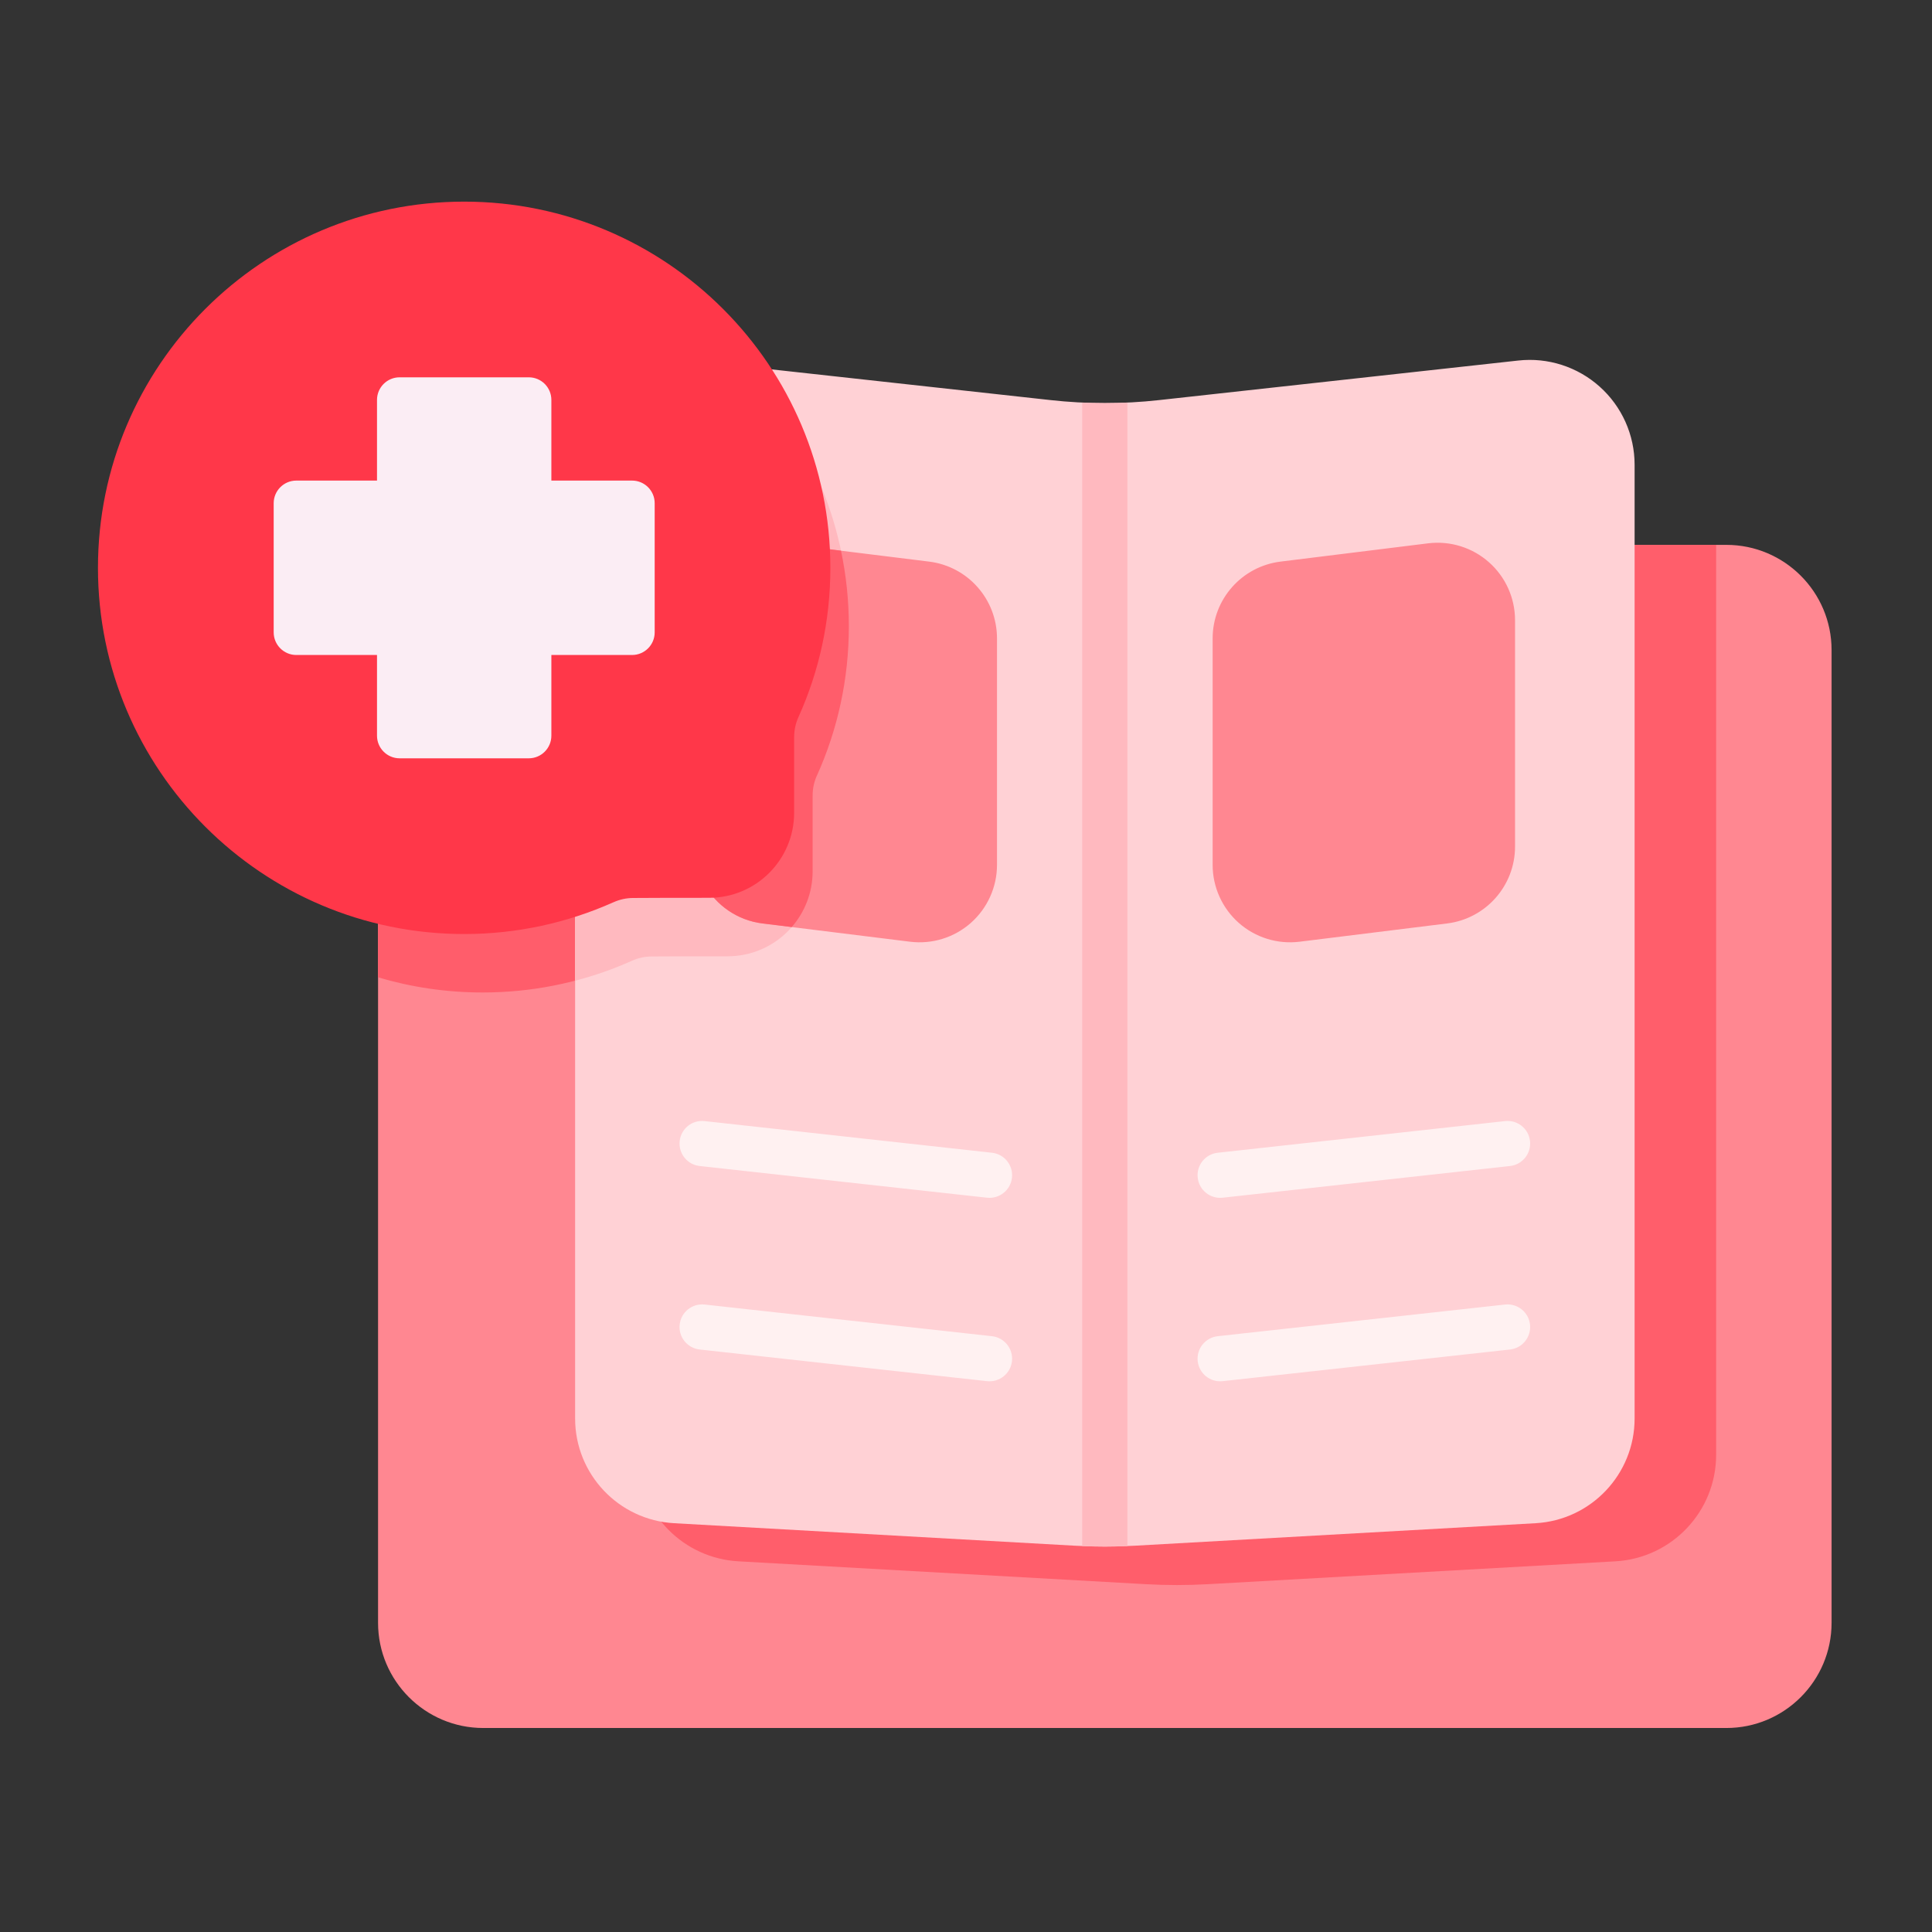 <svg width="44" height="44" viewBox="0 0 44 44" fill="none" xmlns="http://www.w3.org/2000/svg">
<rect x="0" y="0" width="44" height="44" fill="#333333" stroke="none"/>
<path fill-rule="evenodd" clip-rule="evenodd" d="M14.127 20.142C14.127 19.97 14.041 19.808 13.897 19.713C13.753 19.618 13.571 19.601 13.412 19.668C12.539 20.037 11.579 20.241 10.571 20.241C10.11 20.241 9.658 20.198 9.22 20.116C9.069 20.088 8.914 20.128 8.796 20.226C8.679 20.324 8.61 20.469 8.61 20.622V36.958C8.61 38.28 9.684 39.354 11.006 39.354H39.317C40.639 39.354 41.713 38.28 41.713 36.958V14.805C41.713 13.482 40.639 12.409 39.317 12.409H36.711C36.427 12.409 36.196 12.64 36.196 12.924V32.306C36.196 33.026 35.634 33.621 34.914 33.662C32.303 33.808 27.537 34.076 25.794 34.174C25.373 34.198 24.951 34.198 24.529 34.174C22.786 34.076 18.02 33.808 15.409 33.662C14.69 33.621 14.127 33.026 14.127 32.306V20.142Z" fill="#FF8791"/>
<path fill-rule="evenodd" clip-rule="evenodd" d="M8.61 22.258C9.365 22.482 10.165 22.603 10.992 22.603C12.101 22.603 13.159 22.386 14.127 21.993V20.142C14.127 19.969 14.041 19.808 13.897 19.713C13.753 19.617 13.571 19.6 13.412 19.668C12.539 20.037 11.579 20.241 10.571 20.241C10.11 20.241 9.658 20.198 9.22 20.116C9.069 20.088 8.914 20.128 8.796 20.226C8.679 20.324 8.61 20.469 8.61 20.622V22.258Z" fill="#FF5D6B"/>
<path fill-rule="evenodd" clip-rule="evenodd" d="M39.084 12.409H36.711C36.427 12.409 36.196 12.64 36.196 12.924V32.306C36.196 33.026 35.633 33.621 34.914 33.662C32.303 33.808 27.537 34.076 25.794 34.174C25.373 34.198 24.95 34.198 24.529 34.174C22.786 34.076 18.02 33.808 15.409 33.662C15.063 33.642 14.754 33.495 14.525 33.267C14.593 34.494 15.574 35.488 16.816 35.558C19.474 35.707 24.326 35.98 26.1 36.079C26.568 36.105 27.037 36.105 27.505 36.079C29.28 35.98 34.132 35.707 36.79 35.558C38.077 35.485 39.084 34.42 39.084 33.131V12.409Z" fill="#FF5E6B"/>
<path fill-rule="evenodd" clip-rule="evenodd" d="M17.333 8.386C17.139 8.364 16.949 8.455 16.843 8.62C16.738 8.785 16.735 8.996 16.836 9.163C17.5 10.264 17.882 11.553 17.882 12.931C17.882 13.989 17.657 14.994 17.248 15.901C17.123 16.175 17.057 16.477 17.057 16.781V18.509C17.057 19.01 16.651 19.416 16.15 19.416C15.517 19.416 14.824 19.416 14.418 19.42C14.118 19.42 13.818 19.485 13.541 19.612C13.501 19.63 13.457 19.649 13.412 19.668C13.222 19.748 13.098 19.935 13.098 20.142V32.306C13.098 33.572 14.087 34.619 15.352 34.69C17.963 34.836 22.729 35.104 24.472 35.202C24.932 35.228 25.392 35.228 25.852 35.202C27.595 35.104 32.362 34.836 34.973 34.69C36.237 34.619 37.227 33.572 37.227 32.306C37.227 27.725 37.227 15.501 37.227 10.584C37.227 9.905 36.938 9.259 36.432 8.806C35.926 8.353 35.252 8.136 34.577 8.211C32.2 8.473 28.382 8.894 26.397 9.112C25.576 9.203 24.748 9.203 23.927 9.112L17.333 8.386Z" fill="#FFD1D5"/>
<path fill-rule="evenodd" clip-rule="evenodd" d="M16.99 8.471C16.932 8.509 16.882 8.56 16.843 8.621C16.738 8.786 16.735 8.996 16.836 9.164C17.5 10.265 17.882 11.554 17.882 12.931C17.882 13.989 17.657 14.995 17.248 15.901C17.123 16.176 17.057 16.477 17.057 16.782V18.51C17.057 19.011 16.651 19.417 16.15 19.417C15.517 19.417 14.824 19.417 14.418 19.421C14.118 19.421 13.818 19.486 13.541 19.613C13.501 19.63 13.457 19.649 13.412 19.668C13.222 19.749 13.098 19.936 13.098 20.143V22.335C13.542 22.22 13.973 22.068 14.385 21.884C14.387 21.883 14.388 21.883 14.389 21.882C14.532 21.817 14.687 21.783 14.844 21.783H14.848C15.253 21.779 15.941 21.779 16.571 21.779H16.571C17.64 21.779 18.508 20.912 18.508 19.842V18.115C18.508 17.958 18.542 17.802 18.607 17.659C18.608 17.659 18.608 17.657 18.608 17.657C19.075 16.621 19.332 15.473 19.332 14.264C19.332 12.014 18.44 9.972 16.99 8.471Z" fill="#FFB9BF"/>
<path fill-rule="evenodd" clip-rule="evenodd" d="M24.646 9.169V35.211C24.99 35.226 25.333 35.226 25.676 35.211V9.169C25.333 9.185 24.99 9.185 24.646 9.169Z" fill="#FFB9BF"/>
<path fill-rule="evenodd" clip-rule="evenodd" d="M34.277 29.71C32.375 29.92 29.32 30.256 27.732 30.431C27.45 30.463 27.245 30.717 27.277 31C27.308 31.282 27.562 31.486 27.845 31.455C29.433 31.28 32.488 30.944 34.39 30.734C34.672 30.703 34.876 30.448 34.845 30.166C34.814 29.883 34.559 29.679 34.277 29.71Z" fill="#FFF1F1"/>
<path fill-rule="evenodd" clip-rule="evenodd" d="M15.934 30.734C17.836 30.944 20.891 31.28 22.479 31.455C22.761 31.486 23.016 31.282 23.047 31C23.078 30.717 22.874 30.463 22.592 30.431C21.004 30.256 17.949 29.92 16.047 29.71C15.765 29.679 15.51 29.883 15.479 30.166C15.448 30.448 15.652 30.703 15.934 30.734Z" fill="#FFF1F1"/>
<path fill-rule="evenodd" clip-rule="evenodd" d="M34.277 25.532C32.375 25.741 29.32 26.078 27.732 26.253C27.45 26.284 27.245 26.539 27.277 26.821C27.308 27.104 27.562 27.308 27.845 27.277C29.433 27.102 32.488 26.765 34.39 26.555C34.672 26.524 34.876 26.269 34.845 25.987C34.814 25.704 34.559 25.5 34.277 25.532Z" fill="#FFF1F1"/>
<path fill-rule="evenodd" clip-rule="evenodd" d="M15.934 26.555C17.836 26.765 20.891 27.102 22.479 27.277C22.761 27.308 23.016 27.104 23.047 26.821C23.078 26.539 22.874 26.284 22.592 26.253C21.004 26.078 17.949 25.741 16.047 25.532C15.765 25.5 15.51 25.704 15.479 25.987C15.448 26.269 15.652 26.524 15.934 26.555Z" fill="#FFF1F1"/>
<path fill-rule="evenodd" clip-rule="evenodd" d="M34.504 14.124C34.504 13.618 34.287 13.137 33.908 12.803C33.53 12.468 33.025 12.312 32.524 12.374L29.164 12.79C28.28 12.899 27.617 13.65 27.617 14.54V19.697C27.617 20.202 27.834 20.683 28.212 21.018C28.591 21.353 29.095 21.509 29.597 21.447L32.957 21.031C33.84 20.922 34.504 20.171 34.504 19.281C34.504 17.922 34.504 15.611 34.504 14.124ZM18.459 12.456C18.313 12.437 18.166 12.483 18.056 12.58C17.945 12.677 17.882 12.817 17.881 12.964C17.877 14.01 17.652 15.004 17.248 15.901C17.122 16.176 17.056 16.477 17.056 16.782V18.51C17.056 18.935 16.764 19.292 16.369 19.39C16.213 19.429 16.084 19.538 16.02 19.685C15.956 19.833 15.965 20.001 16.043 20.142C16.309 20.617 16.791 20.96 17.366 21.031L20.726 21.447C21.228 21.509 21.732 21.353 22.111 21.018C22.489 20.683 22.706 20.202 22.706 19.697C22.706 18.209 22.706 15.899 22.706 14.54C22.706 13.65 22.043 12.899 21.159 12.79L18.459 12.456Z" fill="#FF8791"/>
<path fill-rule="evenodd" clip-rule="evenodd" d="M18.032 21.113C18.328 20.773 18.507 20.328 18.507 19.842V18.115C18.507 17.957 18.541 17.802 18.606 17.659C18.607 17.658 18.607 17.657 18.608 17.656C19.074 16.621 19.332 15.472 19.332 14.264C19.332 13.673 19.27 13.097 19.153 12.541L18.459 12.455C18.313 12.437 18.166 12.482 18.056 12.579C17.945 12.677 17.882 12.817 17.881 12.964C17.877 14.01 17.652 15.004 17.248 15.901C17.122 16.175 17.056 16.477 17.056 16.782V18.509C17.056 18.935 16.764 19.292 16.369 19.39C16.213 19.428 16.084 19.538 16.02 19.685C15.956 19.832 15.965 20.001 16.043 20.141C16.309 20.617 16.791 20.96 17.366 21.031L18.032 21.113Z" fill="#FF5D6B"/>
<path fill-rule="evenodd" clip-rule="evenodd" d="M18.086 16.783C18.087 16.625 18.12 16.47 18.186 16.327C18.186 16.326 18.187 16.325 18.187 16.325C18.654 15.289 18.911 14.14 18.911 12.932C18.911 8.329 15.174 4.592 10.571 4.592C5.968 4.592 2.231 8.329 2.231 12.932C2.231 17.535 5.968 21.272 10.571 21.272C11.779 21.272 12.927 21.014 13.964 20.551C13.965 20.551 13.967 20.55 13.968 20.55C14.111 20.485 14.265 20.451 14.422 20.451H14.427C14.831 20.447 15.52 20.447 16.15 20.447C17.219 20.447 18.086 19.58 18.086 18.51V16.783Z" fill="#FF3749"/>
<path fill-rule="evenodd" clip-rule="evenodd" d="M8.586 10.945H6.748C6.464 10.945 6.233 11.176 6.233 11.46V14.402C6.233 14.686 6.464 14.917 6.748 14.917H8.586V16.755C8.586 17.039 8.817 17.27 9.101 17.27H12.042C12.327 17.27 12.557 17.039 12.557 16.755V14.917H14.395C14.68 14.917 14.91 14.686 14.91 14.402V11.46C14.91 11.176 14.68 10.945 14.395 10.945H12.557V9.108C12.557 8.823 12.327 8.593 12.042 8.593H9.101C8.817 8.593 8.586 8.823 8.586 9.108V10.945Z" fill="#FBEDF4"/>
</svg>
